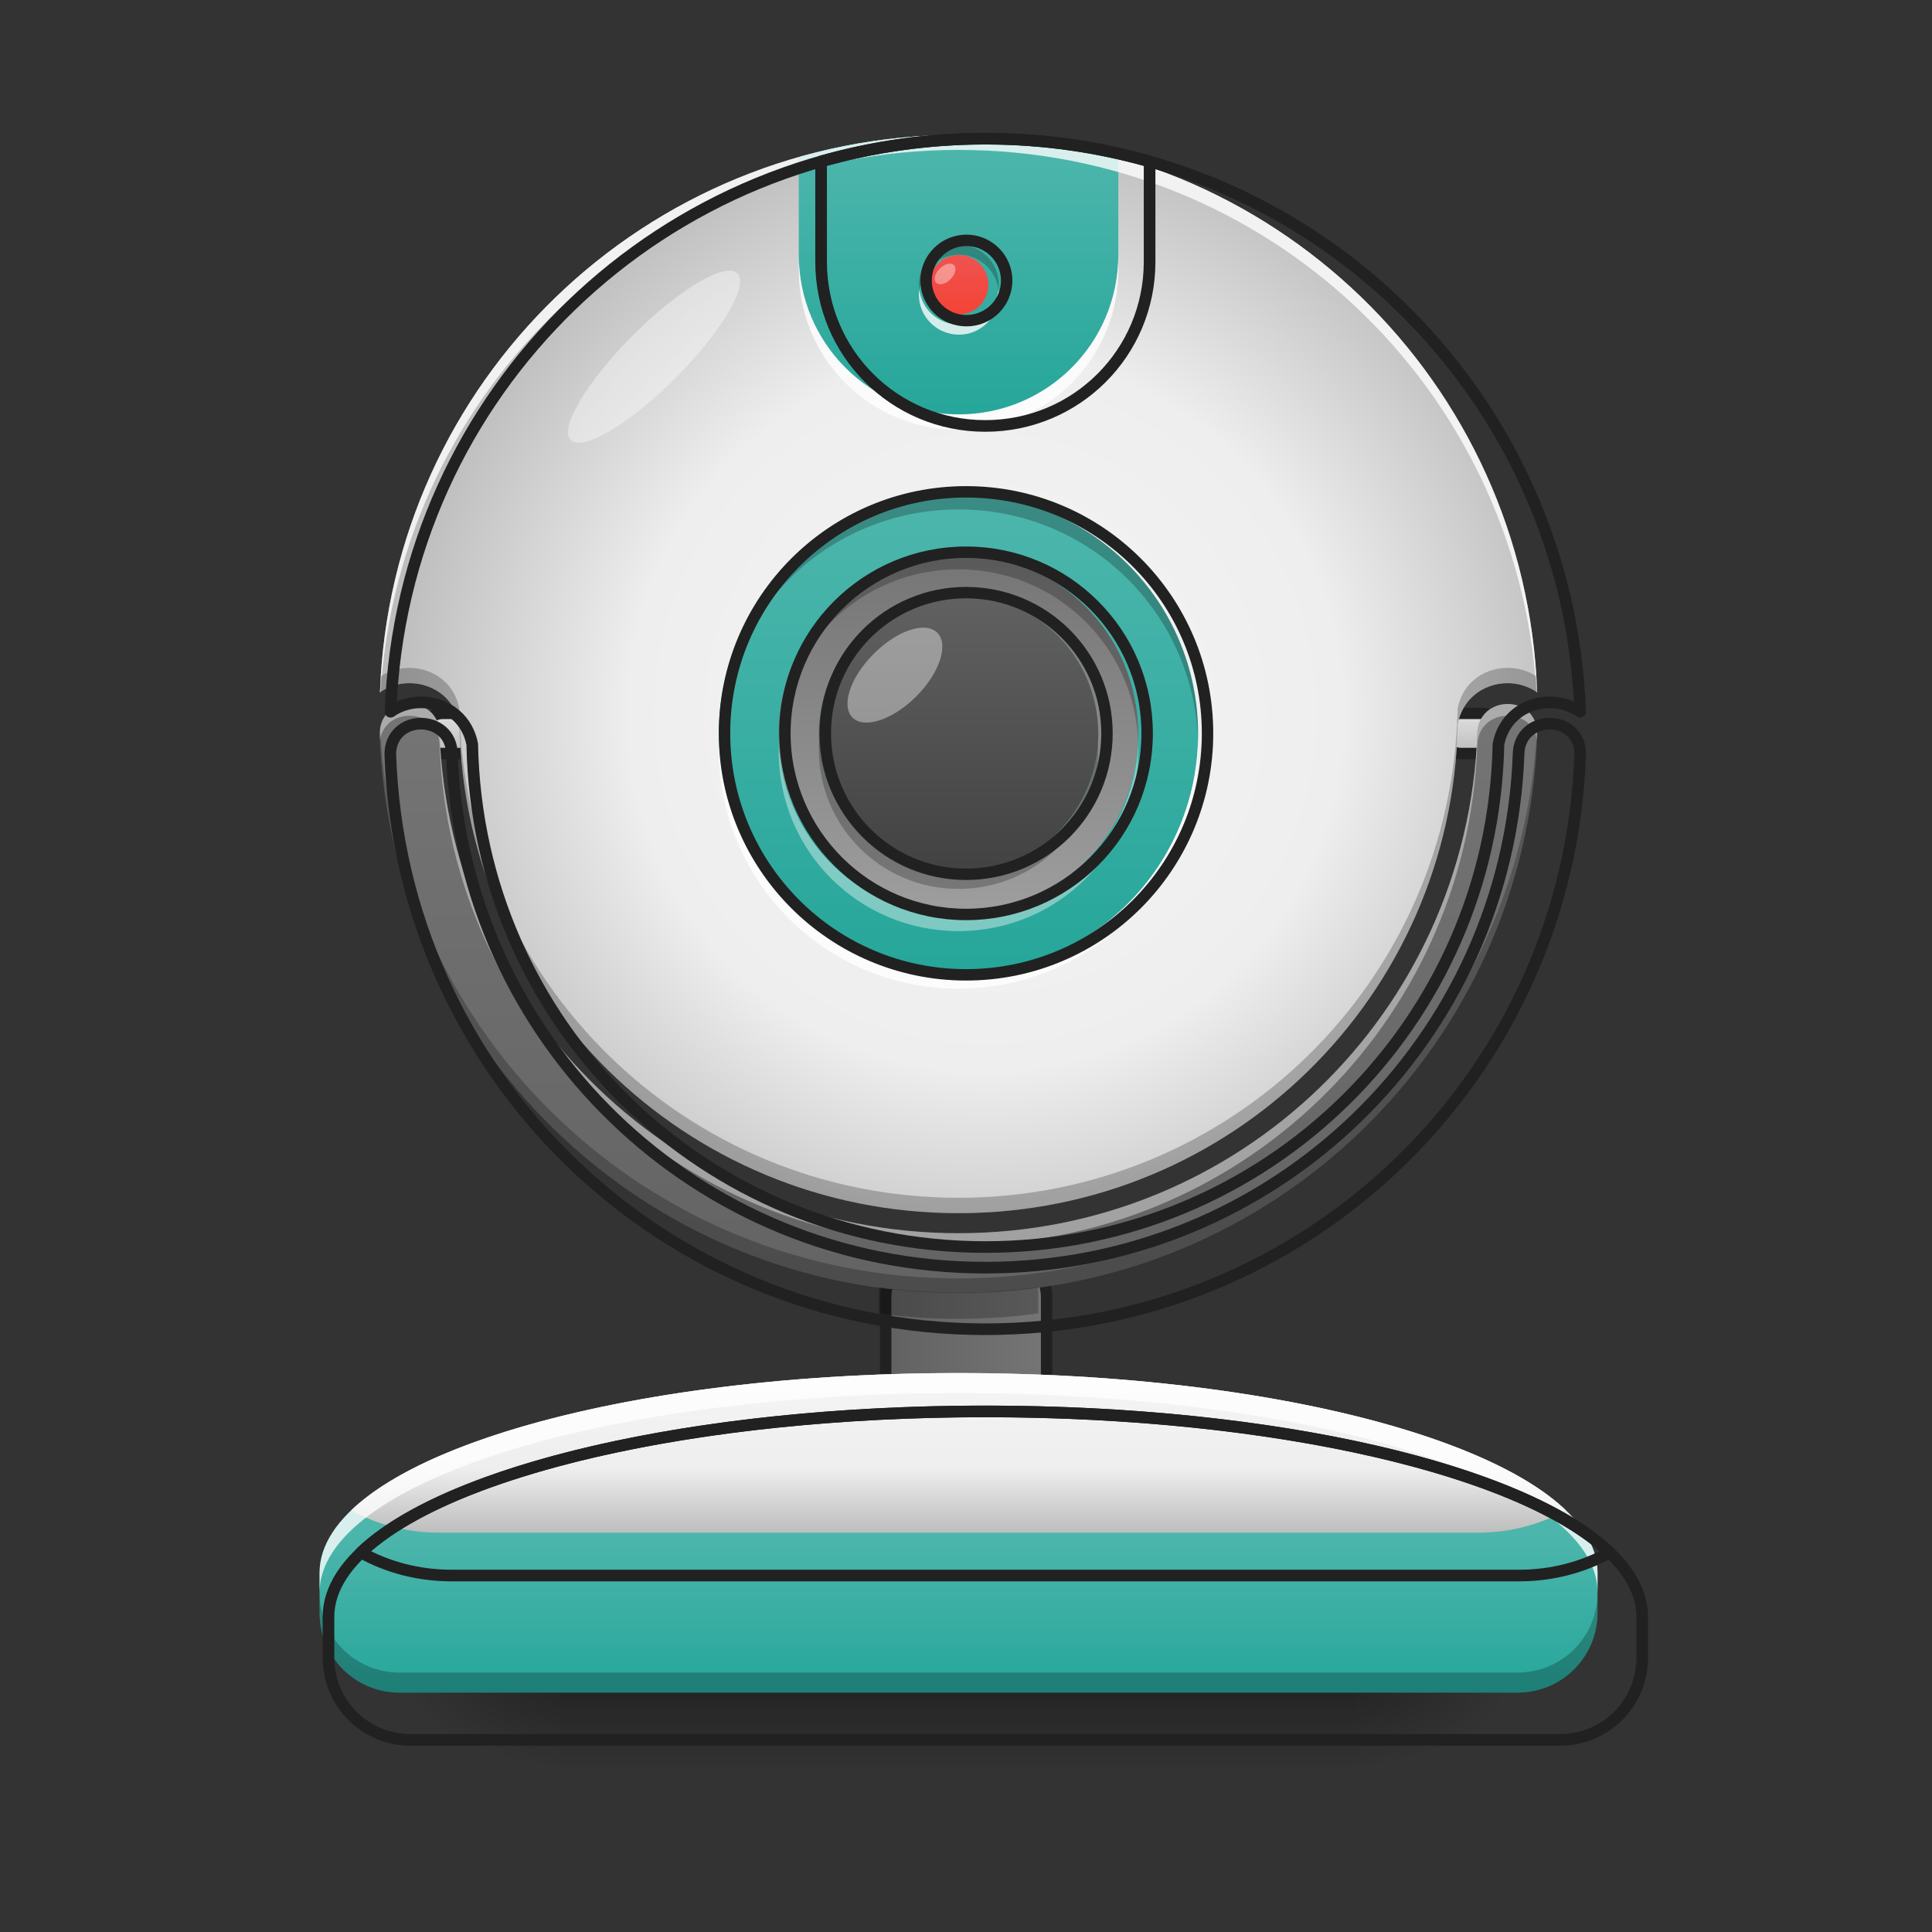 <svg height="32" viewBox="0 0 32 32" width="32" xmlns="http://www.w3.org/2000/svg" xmlns:xlink="http://www.w3.org/1999/xlink"><rect x="0" y="0" width="32" height="32" fill="#333333" stroke="none"/><linearGradient id="a" gradientUnits="userSpaceOnUse" x1="119.062" x2="119.062" y1="-15.208" y2="-25.792"><stop offset="0" stop-color="#bdbdbd"/><stop offset="1" stop-color="#e0e0e0"/></linearGradient><linearGradient id="b" gradientUnits="userSpaceOnUse" x1="15.877" x2="15.877" y1="28.034" y2="29.357"><stop offset="0" stop-opacity=".275"/><stop offset="1" stop-opacity="0"/></linearGradient><linearGradient id="c"><stop offset="0" stop-opacity=".314"/><stop offset=".222" stop-opacity=".275"/><stop offset="1" stop-opacity="0"/></linearGradient><radialGradient id="d" cx="450.909" cy="189.579" gradientTransform="matrix(0 -.078 -.141 -0 48.823 63.595)" gradientUnits="userSpaceOnUse" r="21.167" xlink:href="#c"/><radialGradient id="e" cx="450.909" cy="189.579" gradientTransform="matrix(-0 .078 .141 0 -17.07 -7.527)" gradientUnits="userSpaceOnUse" r="21.167" xlink:href="#c"/><radialGradient id="f" cx="450.909" cy="189.579" gradientTransform="matrix(-0 -.078 .141 -0 -17.07 63.595)" gradientUnits="userSpaceOnUse" r="21.167" xlink:href="#c"/><radialGradient id="g" cx="450.909" cy="189.579" gradientTransform="matrix(0 .078 -.141 0 48.823 -7.527)" gradientUnits="userSpaceOnUse" r="21.167" xlink:href="#c"/><linearGradient id="h"><stop offset="0" stop-color="#616161"/><stop offset="1" stop-color="#757575"/></linearGradient><linearGradient id="i" gradientUnits="userSpaceOnUse" x1="232.833" x2="275.167" xlink:href="#h" y1="143.542" y2="143.542"/><linearGradient id="j"><stop offset="0" stop-color="#4db6ac"/><stop offset="1" stop-color="#26a69a"/></linearGradient><linearGradient id="k" gradientUnits="userSpaceOnUse" x1="15.215" x2="15.215" xlink:href="#j" y1="25.388" y2="28.034"/><linearGradient id="l" gradientUnits="userSpaceOnUse" x1="15.876" x2="15.876" xlink:href="#h" y1="22.742" y2="11.496"/><linearGradient id="m"><stop offset="0" stop-color="#f5f5f5"/><stop offset=".6" stop-color="#eee"/><stop offset="1" stop-color="#bdbdbd"/></linearGradient><radialGradient id="n" cx="960" cy="699.546" gradientTransform="matrix(.017 0 0 .017 0 -.081)" gradientUnits="userSpaceOnUse" r="579.602" xlink:href="#m"/><linearGradient id="o" gradientUnits="userSpaceOnUse" x1="16.538" x2="16.538" xlink:href="#j" y1="8.188" y2="16.127"/><linearGradient id="p" gradientUnits="userSpaceOnUse" x1="17.2" x2="17.2" xlink:href="#m" y1="22.742" y2="25.388"/><linearGradient id="q" gradientUnits="userSpaceOnUse" x1="15.876" x2="15.876" xlink:href="#j" y1="2.4" y2="6.865"/><linearGradient id="r" gradientUnits="userSpaceOnUse" x1="16.207" x2="16.207" y1="9.181" y2="15.134"><stop offset="0" stop-color="#757575"/><stop offset="1" stop-color="#9e9e9e"/></linearGradient><linearGradient id="s" gradientUnits="userSpaceOnUse" x1="15.877" x2="15.877" y1="14.473" y2="9.842"><stop offset="0" stop-color="#424242"/><stop offset="1" stop-color="#616161"/></linearGradient><linearGradient id="t" gradientUnits="userSpaceOnUse" x1="15.882" x2="15.882" y1="5.206" y2="4.224"><stop offset="0" stop-color="#f44336"/><stop offset="1" stop-color="#ef5350"/></linearGradient><path d="m116.401-25.768h5.312c2.937 0 5.312 2.375 5.312 5.249 0 2.937-2.375 5.312-5.312 5.312h-5.312c-2.937 0-5.249-2.375-5.249-5.312 0-2.875 2.312-5.249 5.249-5.249zm0 0" fill="url(#a)" stroke="#212121" stroke-linecap="round" stroke-linejoin="round" stroke-width="3" transform="matrix(.063 0 0 .063 16.869 13.439)"/><path d="m9.262 28.035h13.23v1.32h-13.23zm0 0" fill="url(#b)"/><path d="m22.492 28.035h2.645v-1.324h-2.645zm0 0" fill="url(#d)"/><path d="m9.262 28.035h-2.648v1.32h2.648zm0 0" fill="url(#e)"/><path d="m9.262 28.035h-2.648v-1.324h2.648zm0 0" fill="url(#f)"/><path d="m22.492 28.035h2.645v1.32h-2.645zm0 0" fill="url(#g)"/><path d="m243.414 117.093h21.185c5.812 0 10.561 4.75 10.561 10.561v31.747c0 5.874-4.75 10.624-10.561 10.624h-21.185c-5.812 0-10.561-4.75-10.561-10.624v-31.747c0-5.812 4.75-10.561 10.561-10.561zm0 0" fill="url(#i)" stroke="#212121" stroke-linecap="round" stroke-linejoin="round" stroke-width="3" transform="matrix(.063 0 0 .063 0 13.439)"/><path d="m15.875 22.742c-5.863 0-10.582 1.477-10.582 3.309v.66c0 .734.59 1.324 1.32 1.324h18.523c.734 0 1.324-.59 1.324-1.324v-.66c0-1.832-4.719-3.309-10.586-3.309zm0 0" fill="url(#k)"/><path d="m116.426-25.768h5.312c2.875 0 5.249 2.375 5.249 5.249 0 2.937-2.375 5.312-5.249 5.312h-5.312c-2.937 0-5.312-2.375-5.312-5.312 0-2.875 2.375-5.249 5.312-5.249zm0 0" fill="url(#a)" stroke="#212121" stroke-linecap="round" stroke-linejoin="round" stroke-width="3" transform="matrix(.063 0 0 .063 0 13.439)"/><path d="m6.781 11.66c-.246 0-.492.168-.492.496.176 5.16 4.383 9.262 9.586 9.262s9.414-4.102 9.586-9.262c.004-.328-.242-.496-.488-.496-.25 0-.5.168-.504.496-.172 4.609-3.938 8.27-8.594 8.27-4.652 0-8.418-3.66-8.594-8.27 0-.328-.25-.496-.5-.496zm0 0" fill="url(#l)"/><path d="m15.875 2.234c-5.191 0-9.398 4.086-9.582 9.234.145-.102.32-.152.488-.152.199 0 .406.066.57.211.129.113.223.277.258.465.086 4.504 3.742 8.102 8.266 8.102 4.527 0 8.18-3.598 8.27-8.102.035-.188.129-.352.258-.465.164-.145.367-.211.57-.211.168 0 .34.051.488.152-.188-5.148-4.391-9.234-9.586-9.234zm0 0" fill="url(#n)"/><path d="m15.875 8.188c2.195 0 3.969 1.777 3.969 3.969s-1.773 3.969-3.969 3.969c-2.191 0-3.969-1.777-3.969-3.969s1.777-3.969 3.969-3.969zm0 0" fill="url(#o)"/><path d="m15.883 4.055c.363 0 .66.297.66.66 0 .367-.297.66-.66.66-.367 0-.664-.293-.664-.66 0-.363.297-.66.664-.66zm0 0" fill="#5e5e5e"/><path d="m15.875 22.742c-4.703 0-8.676.949-10.059 2.273.43.238.93.371 1.461.371h17.199c.531 0 1.027-.133 1.461-.371-1.387-1.324-5.355-2.273-10.062-2.273zm0 0" fill="url(#p)"/><path d="m15.875 22.742c-5.863 0-10.582 1.477-10.582 3.309v.328c0-1.832 4.719-3.305 10.582-3.305 5.867 0 10.586 1.473 10.586 3.305v-.328c0-1.832-4.719-3.309-10.586-3.309zm0 0" fill="#fff" fill-opacity=".784"/><path d="m5.293 26.379v.332c0 .734.59 1.324 1.32 1.324h18.523c.734 0 1.324-.59 1.324-1.324v-.332c0 .734-.59 1.324-1.324 1.324h-18.523c-.73 0-1.32-.59-1.32-1.324zm0 0" fill-opacity=".235"/><path d="m959.908 1375.144c-354.533 0-639.86 89.283-639.86 200.06v39.917c0 44.405 35.666 80.071 79.835 80.071h1120.051c44.405 0 80.071-35.666 80.071-80.071v-39.917c0-110.777-285.327-200.06-640.096-200.06zm0 0" fill="none" stroke="#212121" stroke-linecap="round" stroke-linejoin="round" stroke-width="11.339" transform="scale(.017)"/><path d="m14.562 21.32c-.008.031-.008.066-.008.098v.336c.43.059.871.09 1.32.09s.891-.031 1.324-.09v-.336c0-.031-.004-.066-.008-.098-.43.059-.867.09-1.316.09-.445 0-.883-.031-1.312-.09zm0 0" fill-opacity=".235"/><path d="m6.781 11.66c-.246 0-.492.168-.492.496.004.039.004.078.004.113.035-.277.262-.414.488-.414.25 0 .5.164.5.496.176 4.609 3.941 8.27 8.594 8.27 4.656 0 8.422-3.66 8.594-8.27.004-.332.254-.496.504-.496.227 0 .453.137.484.414.004-.035.004-.074.004-.113.004-.328-.242-.496-.488-.496-.25 0-.5.168-.504.496-.172 4.609-3.938 8.27-8.594 8.27-4.652 0-8.418-3.66-8.594-8.27 0-.328-.25-.496-.5-.496zm0 0" fill="#fff" fill-opacity=".392"/><path d="m25.457 12.062c-.25 5.09-4.43 9.113-9.582 9.113s-9.328-4.023-9.578-9.113c-.004.031-.008.062-.008.094.176 5.16 4.383 9.262 9.586 9.262s9.414-4.102 9.586-9.262c.004-.031 0-.062-.004-.094zm0 0" fill-opacity=".235"/><path d="m410.04 705.051c-14.88 0-29.761 10.157-29.761 29.997 10.629 312.017 265.014 560.025 579.63 560.025 314.616 0 569.237-248.008 579.63-560.025.236-19.841-14.644-29.997-29.525-29.997-15.117 0-30.233 10.157-30.47 29.997-10.393 278.714-238.088 500.031-519.635 500.031-281.312 0-509.007-221.317-519.635-500.031 0-19.841-15.117-29.997-30.233-29.997zm0 0" fill="none" stroke="#212121" stroke-linecap="round" stroke-linejoin="round" stroke-width="11.339" transform="scale(.017)"/><path d="m15.875 2.234c-.918 0-1.805.129-2.645.367v1.617c0 1.465 1.18 2.645 2.645 2.645 1.469 0 2.648-1.18 2.648-2.645v-1.617c-.84-.238-1.727-.367-2.648-.367zm0 0" fill="url(#q)"/><path d="m15.875 2.234c-5.191 0-9.398 4.086-9.582 9.234.004-.004.008-.008.012-.008.312-5.027 4.465-8.977 9.57-8.977 5.109 0 9.258 3.949 9.574 8.977.004 0 .008.004.012.008-.188-5.148-4.391-9.234-9.586-9.234zm0 0" fill="#fff" fill-opacity=".784"/><path d="m6.781 11.062c-.164 0-.332.043-.477.141-.008.09-.012.176-.012.266.145-.102.32-.152.488-.152.199 0 .406.066.57.211.129.113.223.277.258.465.086 4.504 3.742 8.102 8.266 8.102 4.527 0 8.18-3.598 8.27-8.102.035-.188.129-.352.258-.465.164-.145.367-.211.57-.211.168 0 .34.051.488.152-.004-.09-.008-.176-.012-.266-.145-.098-.312-.141-.477-.141-.203 0-.406.066-.57.211-.129.109-.223.277-.258.461-.09 4.504-3.742 8.105-8.27 8.105-4.523 0-8.18-3.602-8.266-8.105-.035-.184-.129-.352-.258-.461-.164-.145-.371-.211-.57-.211zm0 0" fill-opacity=".235"/><path d="m15.875 15.422c-1.648 0-2.977-1.324-2.977-2.977 0-.039.004-.082.004-.121.066 1.59 1.367 2.852 2.973 2.852 1.609 0 2.91-1.262 2.977-2.852v.121c0 1.652-1.324 2.977-2.977 2.977zm-2.309-3.098c-.004-.043-.004-.082-.004-.125 0-1.281 1.031-2.316 2.312-2.316 1.285 0 2.316 1.035 2.316 2.316 0 .043 0 .082-.004.125-.062-1.227-1.07-2.191-2.312-2.191-1.238 0-2.246.965-2.309 2.191zm0 0" fill="#fff" fill-opacity=".392"/><path d="m959.908 135.105c-313.907 0-568.292 247.063-579.394 558.372 8.739-6.141 19.368-9.212 29.525-9.212 12.046 0 24.565 4.015 34.485 12.755 7.795 6.85 13.463 16.77 15.589 28.108 5.196 272.336 226.278 489.875 499.795 489.875 273.753 0 494.598-217.538 500.031-489.875 2.126-11.338 7.795-21.258 15.589-28.108 9.92-8.739 22.203-12.755 34.485-12.755 10.157 0 20.549 3.071 29.525 9.212-11.338-311.309-265.486-558.372-579.63-558.372zm0 0" fill="none" stroke="#212121" stroke-linecap="round" stroke-linejoin="round" stroke-width="11.339" transform="scale(.017)"/><path d="m15.875 8.188c-2.199 0-3.969 1.77-3.969 3.969 0 .043.004.082.004.125.066-2.141 1.809-3.844 3.965-3.844 2.16 0 3.902 1.703 3.969 3.844 0-.043 0-.082 0-.125 0-2.199-1.77-3.969-3.969-3.969zm0 0" fill-opacity=".235"/><path d="m15.875 16.375c-2.199 0-3.969-1.77-3.969-3.969 0-.043.004-.082.004-.125.066 2.141 1.809 3.844 3.965 3.844 2.16 0 3.902-1.703 3.969-3.844v.125c0 2.199-1.77 3.969-3.969 3.969zm0 0" fill="#fff" fill-opacity=".784"/><path d="m253.976-84.013c35.122 0 63.494 28.435 63.494 63.494s-28.372 63.494-63.494 63.494c-35.059 0-63.494-28.435-63.494-63.494s28.435-63.494 63.494-63.494zm0 0" fill="none" stroke="#212121" stroke-linecap="round" stroke-linejoin="round" stroke-width="3" transform="matrix(.063 0 0 .063 0 13.439)"/><path d="m15.875 9.18c-1.648 0-2.977 1.328-2.977 2.977s1.328 2.977 2.977 2.977c1.652 0 2.977-1.328 2.977-2.977s-1.324-2.977-2.977-2.977zm0 .664c1.285 0 2.316 1.031 2.316 2.312 0 1.285-1.031 2.316-2.316 2.316-1.281 0-2.312-1.031-2.312-2.316 0-1.281 1.031-2.312 2.312-2.312zm0 0" fill="url(#r)"/><path d="m15.875 9.18c-1.648 0-2.977 1.328-2.977 2.977 0 .043.004.086.004.125.066-1.59 1.367-2.852 2.973-2.852 1.609 0 2.91 1.262 2.977 2.852 0-.039 0-.082 0-.125 0-1.648-1.324-2.977-2.977-2.977zm-2.309 3.102c-.004.043-.004.082-.004.125 0 1.281 1.031 2.316 2.312 2.316 1.285 0 2.316-1.035 2.316-2.316 0-.043 0-.082-.004-.125-.062 1.227-1.07 2.191-2.312 2.191-1.238 0-2.246-.965-2.309-2.191zm0 0" fill-opacity=".235"/><path d="m253.976-68.139c26.31 0 47.62 21.31 47.62 47.62 0 26.31-21.31 47.62-47.62 47.62-26.247 0-47.62-21.31-47.62-47.62 0-26.31 21.373-47.62 47.62-47.62zm0 0" fill="none" stroke="#212121" stroke-linecap="round" stroke-linejoin="round" stroke-width="3" transform="matrix(.063 0 0 .063 0 13.439)"/><path d="m15.875 9.844c1.281 0 2.316 1.035 2.316 2.312 0 1.281-1.035 2.316-2.316 2.316-1.277 0-2.312-1.035-2.312-2.316 0-1.277 1.035-2.312 2.312-2.312zm0 0" fill="url(#s)"/><path d="m14.469 10.832c.387-.391.859-.547 1.055-.352.195.195.039.668-.348 1.055-.387.387-.859.543-1.055.352-.195-.195-.039-.668.348-1.055zm0 0" fill="#fff" fill-opacity=".392"/><path d="m10.48 5.555c.766-.762 1.539-1.223 1.734-1.027.195.195-.266.973-1.027 1.734s-1.539 1.223-1.734 1.027c-.195-.195.266-.969 1.027-1.734zm0 0" fill="#fff" fill-opacity=".392"/><path d="m253.976-57.515c20.498 0 37.059 16.561 37.059 36.996 0 20.498-16.561 37.059-37.059 37.059-20.436 0-36.996-16.561-36.996-37.059 0-20.436 16.561-36.996 36.996-36.996zm0 0" fill="none" stroke="#212121" stroke-linecap="round" stroke-linejoin="round" stroke-width="3" transform="matrix(.063 0 0 .063 0 13.439)"/><path d="m15.883 4.223c.27 0 .488.223.488.492 0 .273-.219.492-.488.492-.273 0-.492-.219-.492-.492 0-.27.219-.492.492-.492zm0 0" fill="url(#t)"/><path d="m15.227 4.797c-.004.027-.008.055-.008.082 0 .367.297.664.664.664.367 0 .66-.297.66-.664 0-.027 0-.055-.004-.082-.043.328-.32.578-.656.578-.34 0-.617-.25-.656-.578zm0 0" fill="#fff" fill-opacity=".784"/><path d="m15.227 4.797c-.004-.027-.008-.055-.008-.082 0-.367.297-.66.664-.66.367 0 .66.293.66.66 0 .027 0 .055-.004.082-.043-.324-.32-.578-.656-.578-.34 0-.617.254-.656.578zm0 0" fill-opacity=".235"/><path d="m254.101-150.131c5.812 0 10.561 4.75 10.561 10.561 0 5.874-4.75 10.561-10.561 10.561-5.874 0-10.624-4.687-10.624-10.561 0-5.812 4.75-10.561 10.624-10.561zm0 0" fill="none" stroke="#212121" stroke-linecap="round" stroke-linejoin="round" stroke-width="3" transform="matrix(.063 0 0 .063 0 13.439)"/><path d="m15.566 4.449c.078-.082.184-.105.234-.059.051.051.023.156-.059.238-.078.078-.184.105-.234.055-.051-.051-.023-.156.059-.234zm0 0" fill="#fff" fill-opacity=".392"/><path d="m13.23 4.223v.25c0 1.465 1.18 2.645 2.645 2.645 1.469 0 2.648-1.18 2.648-2.645v-.25c0 1.469-1.18 2.648-2.648 2.648-1.465 0-2.645-1.18-2.645-2.648zm0 0" fill="#fff" fill-opacity=".784"/><g fill="none" stroke="#212121" stroke-linecap="round" stroke-linejoin="round" stroke-width="11.339" transform="scale(.017)"><path d="m959.908 135.105c-55.507 0-109.123 7.795-159.906 22.203v97.786c0 88.574 71.332 159.906 159.906 159.906 88.81 0 160.142-71.332 160.142-159.906v-97.786c-50.783-14.408-104.399-22.203-160.142-22.203zm0 0"/><path d="m959.908 1375.144c-284.382 0-524.596 57.396-608.21 137.467 25.982 14.408 56.215 22.439 88.338 22.439h1039.979c32.123 0 62.12-8.031 88.338-22.439-83.85-80.071-323.827-137.467-608.446-137.467zm0 0"/></g></svg>